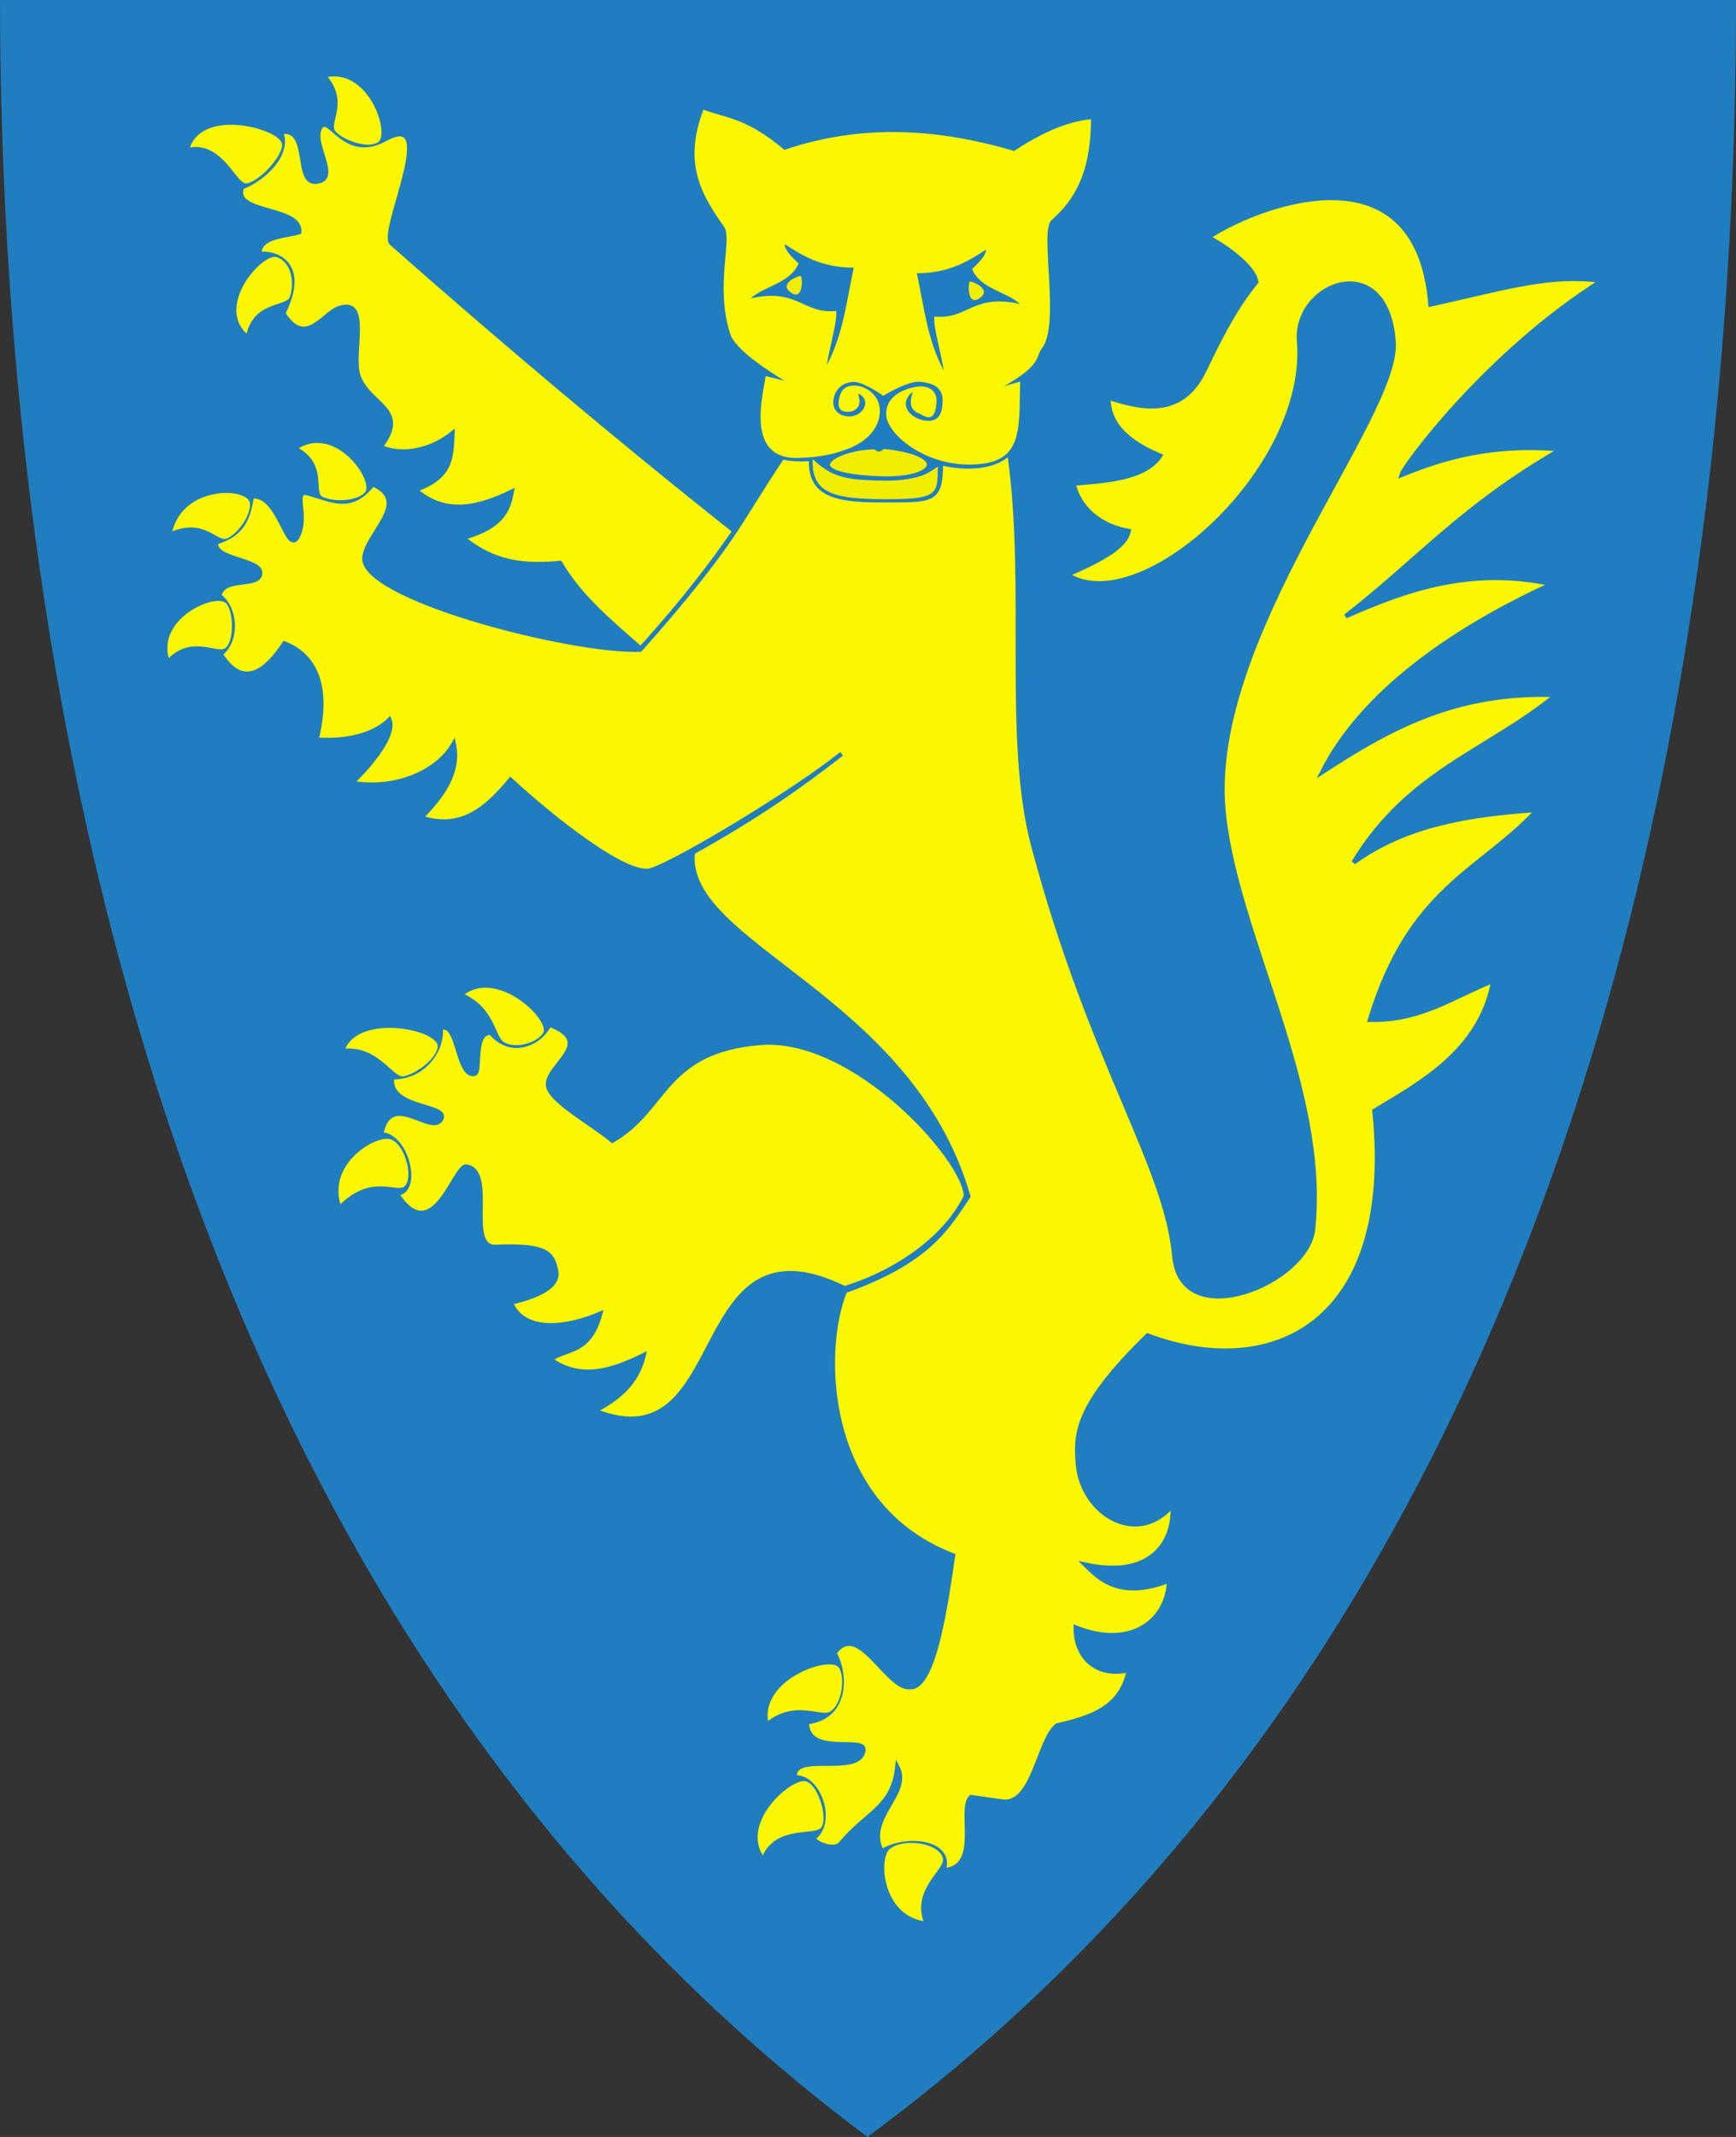 <?xml version="1.0" encoding="UTF-8" standalone="no"?>
<!-- Created with Inkscape (http://www.inkscape.org/) -->

<svg
   xmlns:svg="http://www.w3.org/2000/svg"
   xmlns="http://www.w3.org/2000/svg"
   xmlns:xlink="http://www.w3.org/1999/xlink"
   version="1.1"
   width="390"
   height="480"
   id="svg4228">
  <rect width="100%" height="100%" fill="#333333" stroke="none"/>
  <defs
     id="defs4232">
    <linearGradient
       id="linearGradient3653">
      <stop
         id="stop3655"
         style="stop-color:#ffffff;stop-opacity:1"
         offset="0" />
      <stop
         id="stop3657"
         style="stop-color:#ffffff;stop-opacity:0"
         offset="1" />
    </linearGradient>
    <linearGradient
       x1="0"
       y1="109.877"
       x2="390"
       y2="109.877"
       id="linearGradient2934"
       xlink:href="#linearGradient3653"
       gradientUnits="userSpaceOnUse" />
  </defs>
  <path
     d="M 0,0 C 130,0 260,0 390,0 389.99,114.998 370.786,350.147 194.888,479.998 20.791,350.089 0.081,115.022 0,0 z"
     id="path4240-0"
     style="color:#000000;fill:#207dbf;fill-opacity:1;fill-rule:nonzero;stroke:none;marker:none;visibility:visible;display:inline;overflow:visible;enable-background:accumulate" />
  <path
     d="m 182.249,103.03 c -0.469,8.075 5.604,9.336 15.532,9.315 11.558,-0.025 13.572,0.603 13.592,-8.34 3.761,0.893 10.999,1.804 15.401,-2.241 4.266,29.56 -1.013,64.237 5.385,88.253 13.014,48.845 29.806,71.573 31.671,92.129 1.604,17.676 29.841,5.936 31.129,-5.925 3.453,-31.795 -17.425,-66.133 -20.104,-94.024 -3.746,-39.004 39.381,-88.493 38.215,-105.362 -1.467,-21.223 -22.294,-13.299 -21.226,-0.164 2.353,28.947 -35.812,62.941 -52.078,52.41 8.384,-3.644 13.019,-6.398 13.792,-9.788 -7.89,-1.421 -11.535,-6.567 -12.394,-10.678 6.59,-0.596 15.89,-0.918 19.449,-6.229 -9.733,-4.132 -11.541,-8.798 -11.631,-13.093 8.159,2.722 16.72,4.166 21.674,-6.292 4.898,-10.341 7.927,-15.175 11.568,-19.703 -0.622,-3.569 -7.197,-8.179 -10.805,-9.979 9.523,-6.485 46.924,-22.163 49.958,15.064 18.399,-4.121 26.89,-6.82 38.517,-5.339 -25.913,16.324 -44.459,41.646 -45,43.602 9.127,-3.703 20.021,-7.109 35.847,-5.72 -22.295,12.824 -32.312,25.001 -48.432,37.5 13.852,-6.14 28.202,-11.13 46.398,-7.246 -22.83,10.41 -42.797,24.709 -51.61,42.203 14.523,-9.454 29.65,-18.159 52.5,-17.288 -15.169,12.542 -33.019,17.044 -45.508,37.627 12.102,-8.738 26.535,-10.778 41.314,-11.822 -12.969,14.015 -28.597,17.393 -37.627,47.161 11.605,0.234 18.867,-5.324 27.712,-8.771 -2.832,16.116 -17.297,23.478 -26.695,29.237 4.899,48.388 -23.463,60.856 -50.975,50.466 -16.392,15.922 -16.201,22.318 -15.636,28.983 0.93,10.961 13.229,18.566 21.229,9.153 0.606,7.097 -3.778,16.775 -19.576,13.347 3.06,2.986 7.642,7.888 18.814,3.559 -0.262,8.827 -8.333,15.571 -20.975,10.551 -0.068,6.42 4.453,11.248 11.949,9.534 -1.718,8.566 -8.505,10.716 -16.144,12.458 -4.213,3.305 -5.272,18.097 -12.351,17.093 l -6.989,-0.991 c -2.886,2.653 2.576,15.875 -6.176,16.425 2.135,-6.117 -7.836,-7.819 -13.881,-4.237 -3.87,-7.496 6.626,-12.958 3.518,-18.929 -1.043,9.193 -6.749,10.005 -12.78,17.247 -1.507,1.809 -6.971,-0.545 -5.717,-1.627 4.362,-3.763 0.579,-13.758 -4.551,-13.288 -0.716,-6.165 14.522,-0.132 15.408,-6.107 0.49,-3.302 -12.716,1.664 -12.687,-6.339 9.186,-1.056 8.818,-10.968 6.174,-15.49 5.384,-7.699 11.757,8.055 16.94,7.628 5.578,0.454 8.247,-19.669 9.708,-29.573 -29.291,-11.223 -29.807,-46.041 -24.269,-59.415 18.834,-6.764 22.805,-14.023 27.697,-21.251 -13.061,-45.266 -64.182,-56.459 -61.891,-77.273 14.22,-7.887 24.213,-14.912 33.432,-22.119 -10.533,8.47 -36.785,24.295 -42.833,26.158 -5.454,1.681 -22.55,-12.004 -31.547,-20.326 -5.213,6.238 -10.857,11.489 -20.085,8.517 4.711,-4.843 8.691,-10.115 7.327,-16.593 -3.796,6.674 -13.591,10.466 -22.881,8.771 4.823,-4.645 9.701,-10.955 8.436,-14.169 -2.66,2.663 -8.035,5.021 -16.398,4.449 3.511,-14.128 -2.077,-19.641 -7.174,-21.595 -2.239,3.263 -8.308,12.107 -14.363,2.353 3.922,-3.063 3.44,-10.322 -0.263,-13.029 0.736,-4.587 9.041,-1.723 9.163,-5.157 0.109,-3.07 -11.034,-3.049 -9.813,-6.956 6.412,-1.85 7.223,-6.275 7.931,-10.235 6.261,-0.862 7.982,13.805 10.402,8.802 2.241,-4.632 -1.38,-10.462 2.187,-9.524 5.507,1.448 9.587,4.208 14.595,-2.041 8.745,3.906 -1.099,10.803 -1.861,16.32 -1.26,9.138 46.373,21.395 61.907,20.847 21.619,-24.505 21.538,-27.687 31.945,-43.226 2.234,0.478 4.411,0.557 6.513,0.332 z"
     id="path2827"
     style="fill:#faf700;fill-opacity:1;stroke:#207dbf;stroke-opacity:1" />
  <path
     d="m 143.936,145.704 c 9.896,-10.932 16.405,-19.621 21.101,-26.427 C 138,97.84 112.285,76.087 87.981,54.649 85.187,52.185 99.303,24.219 86.453,31.279 77.707,36.085 74.146,26.084 72.161,28.313 69.302,31.702 76.796,40.326 70.993,40.807 66.12,41.21 69.953,28.419 63.083,29.661 c 1.951,4.373 -2.865,10.008 -8.719,12.404 -2.417,6.107 13.354,4.296 12.854,10.067 -2.989,0.956 -8.98,0.795 -8.989,4.944 2.881,-0.509 11.272,1.49 5.393,13.303 4.941,7.818 8.869,0.24 12.404,-1.079 7.317,-2.729 2.721,10.139 4.494,15.191 2.318,6.6 11.553,7.382 4.944,15.91 5.821,2.49 12.277,0.096 16.18,-3.056 -0.251,5.515 -0.23,9.811 -8.359,12.674 6.872,6.082 14.553,3.897 21.663,0.449 -0.688,3.722 -1.803,7.819 -10.966,10.337 5.341,4.272 11.004,6.764 21.842,5.663 4.424,7.553 11.337,13.328 18.112,19.236 z"
     id="path2974"
     style="fill:#faf700;fill-opacity:1;stroke:#207dbf;stroke-opacity:1" />
  <path
     d="m 189.744,289.328 c 12.653,-3.936 22.999,-11.898 27.214,-20.641 -0.048,-8.17 -25.123,-36.187 -46.271,-34.386 -21.743,1.852 -20.804,14.935 -33.125,21.962 -5.13,-4.239 -14.522,-9.192 -14.492,-12.712 0.04,-4.518 10.724,-9.369 0.381,-13.347 -2.397,4.571 -8.835,7.034 -13.22,1.78 -4.126,-0.005 -1.953,9.039 -3.686,9.28 -3.962,0.551 -3.476,-11.828 -7.5,-10.297 0.446,4.629 -3.513,11.069 -10.932,11.059 -0.933,7.187 12.7,5.966 11.059,9.28 -2.049,4.139 -11.506,-6.816 -13.475,3.432 5.86,0.343 8.78,13.001 3.489,13.387 8.155,12.577 12.906,-6.568 15.579,-6.141 6.745,1.075 -0.297,18.345 6.61,18.051 11.477,-0.488 12.811,1.433 13.602,5.466 0.78,3.981 -5.633,6.039 -10.169,7.119 2.988,6.981 12.674,5.597 20.085,2.415 -2.403,9 -7.256,7.712 -11.186,10.297 6.785,4.831 13.855,2.527 20.975,-1.017 -1.56,6.695 -6.026,9.904 -10.932,12.585 31.066,12.307 20.06,-45.227 55.996,-27.571 z"
     id="path2976"
     style="fill:#faf700;fill-opacity:1;stroke:#207dbf;stroke-width:0.9;stroke-miterlimit:4;stroke-opacity:1;stroke-dasharray:none" />
  <path
     d="m 38.709,119.333 c 2.649,-10.5 17.376,-9.843 17.468,-6.15 0.065,2.606 -2.407,6.281 -4.972,7.687 -2.32,1.272 -4.861,-4.466 -12.496,-1.537 z"
     id="path3028"
     style="fill:#faf700;fill-opacity:1;stroke:none" />
  <path
     d="m 37.909,147.817 c -2.484,-9.138 10.818,-14.766 12.973,-12.231 1.531,1.801 1.785,8.086 -0.124,9.875 -1.76,1.65 -7.389,-2.94 -12.849,2.355 z"
     id="path3028-9"
     style="fill:#faf700;fill-opacity:1;stroke:none" />
  <path
     d="m 67.13,100.665 c 8.154,-4.815 16.347,6.536 15.055,9.602 -0.72,1.709 -5.801,2.941 -9.649,1.37 -2.234,-0.912 1.147,-7.109 -5.406,-10.972 z"
     id="path3028-9-4"
     style="fill:#faf700;fill-opacity:1;stroke:none" />
  <path
     d="m 73.648,17.279 c 9.342,-1.549 14.01,12.755 11.29,14.672 -2.077,1.463 -7.597,-0.229 -9.566,-2.444 -1.603,-1.803 2.994,-6.261 -1.724,-12.228 z"
     id="path3028-9-8"
     style="fill:#faf700;fill-opacity:1;stroke:none" />
  <path
     d="m 42.673,33.119 c 3.184,-8.918 20.256,-4.078 20.694,-0.78 0.311,2.346 -4.535,8.06 -7.849,8.85 -2.347,0.559 -5.337,-9.295 -12.845,-8.07 z"
     id="path3028-9-45"
     style="fill:#faf700;fill-opacity:1;stroke:none" />
  <path
     d="m 55.392,74.942 c -6.902,-6.483 3.657,-18.26 6.803,-17.176 3.37,1.161 3.99,5.845 2.931,8.901 -0.79,2.28 -7.856,0.904 -9.734,8.276 z"
     id="path3028-9-1"
     style="fill:#faf700;fill-opacity:1;stroke:none" />
  <path
     d="m 104.376,223.344 c 7.688,-5.529 19.408,5.935 17.62,8.742 -1.311,2.058 -5.914,3.575 -8.697,2.071 -2.123,-1.147 -2.05,-7.554 -8.923,-10.813 z"
     id="path3028-9-1-7"
     style="fill:#faf700;fill-opacity:1;stroke:none" />
  <path
     d="m 77.582,235.529 c 3.461,-7.731 20.591,-4.29 20.751,-0.565 0.095,2.22 -4.134,6.03 -7.631,6.792 -2.357,0.513 -5.526,-6.667 -13.12,-6.227 z"
     id="path3028-9-1-1"
     style="fill:#faf700;fill-opacity:1;stroke:none" />
  <path
     d="m 76.473,270.492 c -2.676,-9.244 7.73,-15.329 10.987,-14.649 3.479,0.726 5.524,8.663 3.444,10.598 -1.766,1.644 -7.213,-2.882 -14.431,4.05 z"
     id="path3028-9-1-2"
     style="fill:#faf700;fill-opacity:1;stroke:none" />
  <path
     d="m 172.527,386.555 c -1.36,-9.555 14.109,-14.73 15.953,-11.959 1.366,2.053 0.789,8.069 -1.935,9.851 -2.019,1.321 -7.53,-2.647 -14.018,2.108 z"
     id="path3028-9-1-6"
     style="fill:#faf700;fill-opacity:1;stroke:none" />
  <path
     d="m 171.353,416.762 c -4.66,-7.656 6.115,-17.046 9.423,-16.685 2.839,0.31 5.218,7.886 3.823,10.309 -1.204,2.091 -9.98,-0.562 -13.246,6.376 z"
     id="path3028-9-1-6-2"
     style="fill:#faf700;fill-opacity:1;stroke:none" />
  <path
     d="m 207.46,431.532 c -9.334,-1.597 -10.142,-14.31 -7.48,-16.308 3.294,-2.472 11.277,-1.192 11.867,2.335 0.398,2.379 -6.89,6.79 -4.387,13.973 z"
     id="path3028-9-1-6-22"
     style="fill:#faf700;fill-opacity:1;stroke:none" />
  <path
     d="m 191.461,92.362 c 3.175,-1.256 0.528,-4.53 1.716,-3.784 2.698,1.695 0.453,5.244 -2.765,4.949 -2.104,-0.193 -3.401,-1.519 -3.178,-3.646 0.252,-2.408 2.146,-4.069 4.576,-4.089 2.255,-0.019 6.61,3.116 6.61,3.116 0,0 5.611,-3.468 8.358,-3.147 2.264,0.264 5.107,0.909 4.989,4.379 -0.071,2.098 -0.492,4.484 -3.369,4.374 -3.372,-0.128 -6.602,-3.17 -3.877,-6.035 1.711,-1.799 -1.992,3.105 2.129,4.455 0.482,0.158 3.501,2.881 3.75,-2.699 0.119,-2.664 -2.065,-3.914 -4.989,-3.28 -2.925,0.634 -6.429,2.227 -6.324,6.209 0.116,4.436 9.533,12.441 21.477,11.029 9.279,-1.097 8.358,-8.482 8.613,-18.473 l -3.586,1.012 c 8.556,-4.822 7.048,-6.651 8.465,-8.471 4.252,-5.46 -0.602,-26.197 2.149,-28.776 6.573,-5.752 8.82,-12.815 8.898,-22.708 -5.081,0.481 -10.852,2.885 -17.288,7.14 -17.203,-5.116 -34.407,-6.105 -51.61,-0.257 -8.311,-7.053 -12.705,-7.06 -18.178,-9.006 -4.74,12.314 -0.183,19.436 4.703,26.375 1.808,3.055 -2.142,13.15 1.324,24 1.093,3.421 8.216,8.087 12.151,10.48 l -4.195,-1.029 c -0.558,4.144 -4.694,18.688 7.246,18.398 8.972,-0.218 17.522,-3.103 18.369,-9.778 0.52,-4.104 -3.058,-6.516 -5.72,-6.496 -2.24,0.017 -3.2,1.177 -3.496,3.599 -0.384,3.138 3.051,2.161 3.051,2.161 z"
     id="path3234"
     style="fill:#faf700;fill-opacity:1;stroke:none" />
  <path
     d="m 182.595,103.131 c -0.386,7.213 4.177,8.825 14.278,8.985 14.33,0.228 13.693,-1.071 13.81,-7.302 -2.794,1.881 -4.218,3.041 -13.097,3.074 -7.267,0.028 -10.961,-0.857 -14.991,-4.758 z"
     id="path4008"
     style="fill:#f0ed00;fill-opacity:1;stroke:none" />
  <path
     d="m 196.679,100.456 c 0.748,0.848 1.15,0.471 1.665,-0.126 15.437,1.543 12.36,7.683 -0.876,7.118 -19.986,-0.852 -9.69,-6.995 -0.789,-6.992 z"
     id="path4010"
     style="fill:#f0ed00;fill-opacity:1;stroke:#207dbf;stroke-width:0.953px;stroke-linecap:butt;stroke-linejoin:miter;stroke-opacity:1" />
  <path
     d="m 168.655,67.009 c 3.069,-2.794 8.886,-3.374 10.741,-7.82 -0.775,-0.845 -3.021,-2.625 -3.146,-4.359 3.977,2.511 8.099,5.265 15.55,5.303 -1.588,7.324 -2.344,14.965 -6.067,21.887 0.667,-4.045 2.483,-10.382 2.112,-12.18 -7.47,0.78 -8.516,-5.184 -19.191,-2.831 z"
     id="path4110"
     style="fill:#207dbf;fill-opacity:1;stroke:none" />
  <use
     transform="matrix(-1,0,0,1,397.77,1.255)"
     id="use3013"
     x="0"
     y="0"
     width="390"
     height="480"
     xlink:href="#path4110" />
  <path
     d="m 177.239,65.346 c -1.772,-1.623 1.531,-3.249 2.607,-3.371 0.506,-0.057 0.748,6.445 -2.607,3.371 z"
     id="path4156"
     style="fill:#f0ed00;fill-opacity:1;stroke:none" />
  <use
     transform="matrix(-1,0,0,1,397.77,1.255)"
     id="use3015"
     x="0"
     y="0"
     width="390"
     height="480"
     xlink:href="#path4156" />
</svg>
